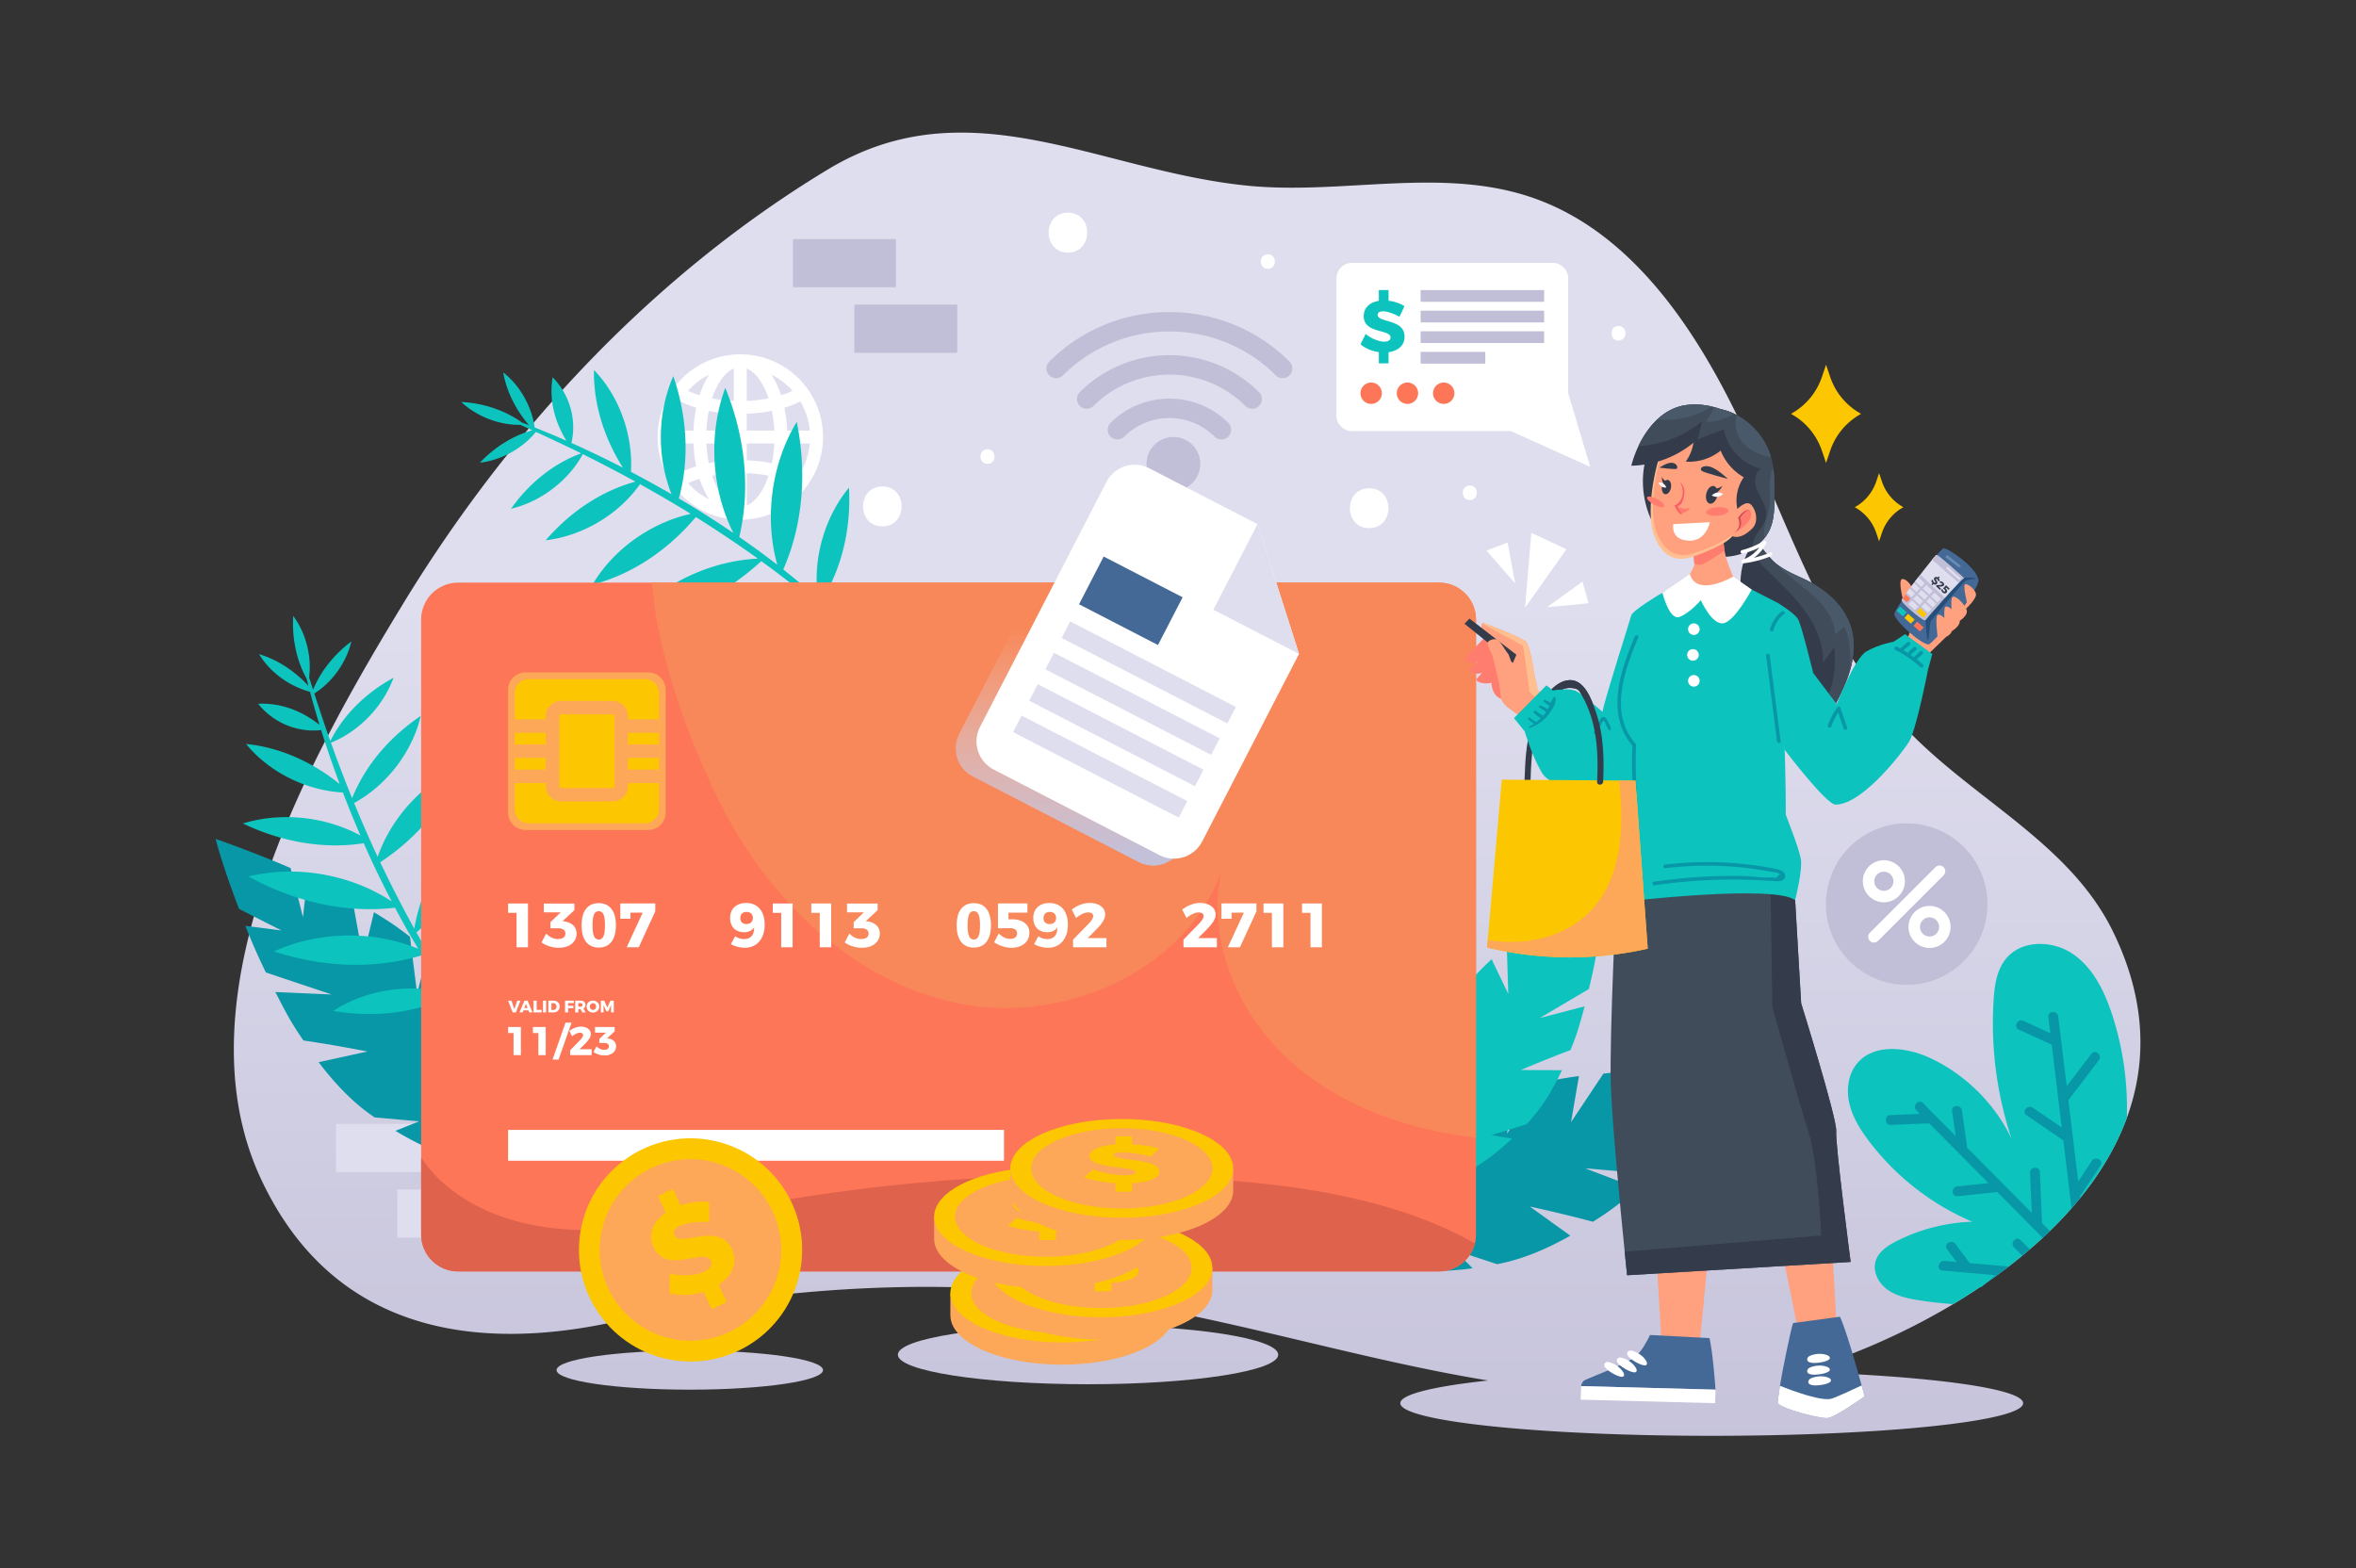 <svg width="751" height="500" fill="none" xmlns="http://www.w3.org/2000/svg"><rect width="100%" height="100%" fill="#333333" stroke="none"/><g clip-path="url(#clip0_1406_1471)"><path d="M673.505 296.908c-13.64-27.892-43.913-41.798-65.228-63.899-24.471-25.384-36.284-60.593-51.057-93.063-14.773-32.458-35.822-65.46-68.499-76.845-28.979-10.103-60.523-.902-90.889-3.895-47.45-4.658-89.063-32.285-133.947-5.18-55.368 33.442-101.339 82.498-135.496 138.618-14.288 23.466-31.708 53.508-42.793 84.868-11.813 33.429-16.425 68.349-2.37 98.403 22.517 48.121 67.251 55.333 112.517 45.508 51.958-11.282 105.731-14.946 158.58-6.693 40.34 6.303 80.079 18.836 120.013 25.361-17.303 1.872-27.971 4.422-27.971 7.234 0 5.744 44.443 10.401 99.266 10.401 54.823 0 99.266-4.657 99.266-10.401 0-4.742-30.301-8.741-71.714-9.992a177.533 177.533 0 0013.837-4.513c11.629-4.335 23.881-10.068 35.579-17.073a195.498 195.498 0 007.964-5.04c0-.012 0-.012.012-.012.139-.081.277-.173.405-.266.786-.52 1.56-1.052 2.335-1.595a166.782 166.782 0 006.947-5.063 142.743 142.743 0 004.358-3.479 95.368 95.368 0 002.404-2.023 124.348 124.348 0 004.104-3.664 101.03 101.03 0 002.277-2.161 117.024 117.024 0 006.924-7.282 102.98 102.98 0 002.763-3.26c6.381-7.86 11.513-16.391 14.865-25.546 6.448-17.639 6.252-37.578-4.452-59.448z" fill="url(#paint0_linear_1406_1471)"/><path d="M219.879 443.015c23.456 0 42.471-2.793 42.471-6.238 0-3.445-19.015-6.238-42.471-6.238-23.456 0-42.471 2.793-42.471 6.238 0 3.445 19.015 6.238 42.471 6.238z" fill="url(#paint1_linear_1406_1471)"/><path d="M346.827 441.287c33.481 0 60.622-4.217 60.622-9.418 0-5.202-27.141-9.418-60.622-9.418s-60.622 4.216-60.622 9.418c0 5.201 27.141 9.418 60.622 9.418z" fill="url(#paint2_linear_1406_1471)"/><path d="M285.573 76.215H252.77V91.57h32.803V76.215zm19.566 20.899h-32.803v15.356h32.803V97.114z" fill="#C1BED7"/><path d="M235.985 112.954c-14.537 0-26.364 11.827-26.364 26.364s11.827 26.364 26.364 26.364c14.539 0 26.366-11.827 26.366-26.364s-11.828-26.364-26.366-26.364zm2.055 4.537c2.852 1.167 5.345 4.69 6.948 9.504a45.602 45.602 0 01-6.948.793v-10.297zm-4.11 10.297a45.733 45.733 0 01-6.946-.795c1.602-4.813 4.095-8.335 6.946-9.502v10.297zm0 4.114v5.36h-8.776a41.15 41.15 0 01.777-6.284c2.522.515 5.203.822 7.999.924zm0 9.471v5.371c-2.766.102-5.482.408-7.997.923a41.138 41.138 0 01-.779-6.294h8.776zm0 9.48v10.291c-2.85-1.167-5.341-4.685-6.944-9.494a45.519 45.519 0 016.944-.797zm4.11 0c2.394.096 4.744.364 6.945.796-1.603 4.809-4.095 8.328-6.945 9.494v-10.29zm0-4.109v-5.371h8.778a41.016 41.016 0 01-.779 6.293c-2.523-.515-5.239-.82-7.999-.922zm0-9.482v-5.36c2.802-.102 5.487-.409 8.001-.923.405 1.979.673 4.089.777 6.283h-8.778zm-16.992 0h-7.212a22.06 22.06 0 013.048-9.304c1.5.778 3.201 1.455 5.06 2.02a44.706 44.706 0 00-.896 7.284zm0 4.111c.108 2.561.417 5.003.897 7.293-1.86.565-3.561 1.241-5.059 2.016a22.052 22.052 0 01-3.051-9.309h7.213zm29.876 0h7.212a22.052 22.052 0 01-3.05 9.306c-1.5-.777-3.201-1.452-5.059-2.016.48-2.289.789-4.73.897-7.29zm0-4.111a44.765 44.765 0 00-.895-7.282c1.861-.566 3.562-1.242 5.061-2.019a22.06 22.06 0 013.047 9.301h-7.213zm1.713-12.657c-1.095.526-2.333.988-3.663 1.399-.814-2.489-1.851-4.705-3.069-6.577a22.327 22.327 0 016.732 5.178zm-26.571-5.179c-1.218 1.872-2.255 4.088-3.069 6.577-1.328-.41-2.566-.873-3.662-1.4a22.332 22.332 0 016.731-5.177zm-6.727 34.61c1.094-.525 2.332-.986 3.661-1.396.813 2.486 1.849 4.699 3.066 6.569a22.343 22.343 0 01-6.727-5.173zm26.567 5.172c1.217-1.87 2.253-4.084 3.067-6.571 1.328.409 2.566.871 3.661 1.396a22.322 22.322 0 01-6.728 5.175z" fill="#fff"/><path d="M146.209 373.634h32.803v-15.356h-32.803v15.356zm-39.133 0h32.803v-15.356h-32.803v15.356zm19.566 20.9h32.803v-15.356h-32.803v15.356z" fill="#DFDEEE"/><path d="M543.207 359.118l-15.135.936 11.178 3.212c-3.968 3.946-7.166 6.955-11.916 11.062l-22.045-1.873 16.808 6.397c-5.476 4.486-8.333 6.902-14.34 10.637-9.673-2.621-20.115-4.859-20.115-4.859l12.916 9.29c-7.316 4.146-14.811 7.341-22.184 8.848-1.189.238-.049.038-1.189.238l-13.514-4.468 5.746 5.774c-31.121 4.205-39.671-7.274-39.671-7.274s.052-.592.31-1.73a31.07 31.07 0 011.053-3.497c2.024-5.715 7.059-15.74 19.432-28.357l.822 10.626 4.202-13.708a113.41 113.41 0 013.527-2.533c3.921-2.736 3.155-2.812 7.932-4.747l.997 14.819 5.85-17.707a102.237 102.237 0 018.785-2.911l-2.285 14.168 9.294-15.774c5.703-1.462 7.775-1.818 13.645-2.648l-2.533 14.718 10.317-15.492c8.84-1.062 8.482-.926 16.111-1.076l-3.742 12.271 9.824-12.815c12.751-.022 25.642.932 25.642.932s-5.219 6.827-15.722 17.541z" fill="#0797A7"/><path d="M509.849 297.532l-9.69 7.844 9.018-3.179c-.775 4.535-1.482 8.075-2.705 13.091l-15.658 9.259 14.307-3.731c-1.528 5.616-2.289 8.597-4.532 13.962-7.728 2.857-15.788 6.338-15.788 6.338l13.08.063c-2.923 6.265-6.419 11.979-10.637 16.505-.683.727-.015.048-.683.727l-11.181 3.452 6.601 1.127c-18.837 17.657-30.037 14.047-30.037 14.047s-.248-.421-.617-1.306a25.439 25.439 0 01-.962-2.844c-1.37-4.793-2.779-13.908-.509-28.258l5.618 6.725-3.723-11.184c.359-1.103.731-2.23 1.154-3.378 1.321-3.702.772-3.388 3.049-6.962l7.734 9.449-4.526-14.649a83.984 83.984 0 014.495-6.139l5.226 10.578-1.298-14.997c3.123-3.699 4.34-4.926 7.875-8.28l5.322 11.065-.478-15.296c5.414-4.927 5.239-4.665 10.277-8.403l3.346 10.003.468-13.267c8.529-6.095 17.617-11.604 17.617-11.604s-.238 7.057-2.163 19.242z" fill="#0CC3BE"/><path d="M76.204 289.767l13.525 6.856-11.536-1.48c2.079 5.196 3.823 9.225 6.557 14.878l20.983 7.015-17.967-.787c3.25 6.289 4.916 9.64 8.952 15.449 9.92 1.426 20.393 3.509 20.393 3.509l-15.54 3.412c5.074 6.705 10.69 12.608 16.862 16.914.998.69.03.054.998.69l14.178 1.252-7.563 3.025c26.907 16.192 39.306 9.041 39.306 9.041s.187-.564.401-1.711c.151-.865.33-2.08.418-3.628.406-6.049-.244-17.249-6.605-33.735l-4.965 9.431 1.574-14.251a112.449 112.449 0 00-2.235-3.723c-2.515-4.066-1.783-3.832-5.402-7.501l-6.787 13.211 1.645-18.576a102.213 102.213 0 00-6.912-6.154l-3.516 13.914-2.283-18.166c-4.657-3.602-6.418-4.75-11.479-7.838l-3.506 14.517-3.334-18.312c-7.696-4.477-7.421-4.211-14.366-7.371l-1.427 12.749-3.942-15.658c-11.698-5.073-23.912-9.304-23.912-9.304s2.087 8.333 7.485 22.332z" fill="#0797A7"/><path d="M93.466 196.351c4.055 5.458 5.95 12.898 5.06 19.572.37 1.154.794 2.475 1.273 3.959 2.514-6.143 6.921-11.424 12.202-15.378-1.564 6.669-6.08 12.964-11.814 16.578.792 2.444 1.71 5.246 2.765 8.369l1.536 4.51c.259.741.532 1.494.809 2.258 4.369-8.653 11.686-15.546 20.146-20.161-3.325 9.17-11.008 17.116-19.949 20.707.243.67.489 1.343.737 2.034 1.175 3.361 2.56 6.859 3.967 10.57a490.812 490.812 0 002.04 5.073c4.338-10.757 12.291-19.747 21.888-26.221-2.741 11.567-10.889 22.143-21.253 27.765 1.649 4 3.412 8.121 5.285 12.302.055.036.113.068.167.105-.037.007-.075.012-.112.02a403.15 403.15 0 001.964 4.32l.2.422c4.351-12.415 14.193-23.258 26.054-28.474-4.869 12.52-14.086 22.85-25.237 30.201a408.468 408.468 0 0010.064 19.733c.273.482.539.957.807 1.435 2.655-15.914 12.576-31.038 26.067-39.482-3.669 15.962-13.102 30.002-25.392 40.682 1.256 2.243 2.466 4.402 3.658 6.36.82 1.375 1.602 2.733 2.369 3.996l2.229 3.578.059.093c4.357-14.731 15.395-27.897 29.059-34.433-5.173 14.671-15.518 26.941-28.204 35.787 5.177 8.18 8.497 12.815 8.39 13.33-.062.34-2.713-2.504-6.969-8.338-11.468 5.571-24.61 6.801-37.123 4.649 10.515-6.803 24.421-8.914 36.405-5.641a196.646 196.646 0 01-2.124-3.016l-.093.065c.011-.048.027-.095.039-.142l-.123-.177-2.339-3.453c-.805-1.228-1.625-2.558-2.483-3.912-.309-.478-.621-.982-.932-1.484-15.38 4.705-32.001 3.775-47.236-1.208 14.19-6.481 31.625-6.738 45.972-.867-1.03-1.724-2.081-3.532-3.172-5.39a324.313 324.313 0 01-4.202-7.673c-16.161 1.894-32.517-2.129-46.707-9.96 15.279-3.744 32.621-.662 45.655 7.952a327.184 327.184 0 01-6.22-12.572 343.86 343.86 0 01-2.697-5.982c-13.106 2.039-26.584-.573-38.515-6.292 12.186-3.738 26.282-2.221 37.443 3.821a384.32 384.32 0 01-5.582-13.693c-11.754-.645-23.522-6.497-30.867-15.477 11.008 1.1 21.293 5.865 29.846 12.783-1.3-3.562-2.559-6.948-3.618-10.199-.578-1.731-1.151-3.393-1.669-5.007l-.618-2.002c-7.575.845-15.246-2.321-20.09-8.386 7.197-.365 13.956 2.251 19.582 6.738l-.313-1.014a309.986 309.986 0 01-2.412-8.377l-.034.02c.008-.021.016-.041.022-.061-.105-.386-.208-.767-.306-1.135-6.617-1.735-12.802-6.272-16.24-11.997 6.077 1.828 11.469 5.5 15.75 10.132-.213-.828-.401-1.585-.576-2.295-3.382-6.06-4.694-13.144-4.288-20.02zm53.571-68.216c4.948 4.662 12.118 7.412 18.85 7.305 1.103.503 2.366 1.077 3.783 1.725-6.394 1.781-12.153 5.543-16.694 10.327 6.805-.777 13.583-4.528 17.841-9.802a692.631 692.631 0 017.99 3.721l4.301 2.051c.706.344 1.422.702 2.148 1.066-9.103 3.332-16.801 9.796-22.37 17.66 9.495-2.234 18.281-8.939 22.89-17.4.637.32 1.277.642 1.935.968 3.201 1.558 6.514 3.342 10.036 5.172a498.99 498.99 0 014.801 2.617c-11.189 3.055-21.044 9.907-28.592 18.684 11.807-1.375 23.26-8.236 30.052-17.874a443.944 443.944 0 0111.603 6.682c.029.059.054.12.084.178.012-.036.021-.073.033-.109 1.351.806 2.704 1.621 4.062 2.454l.396.248c-12.838 2.876-24.753 11.387-31.315 22.56 13.002-3.377 24.335-11.328 32.935-21.547a407.84 407.84 0 0118.426 12.294c.447.327.888.646 1.331.968-16.115.783-32.292 8.875-42.249 21.29 16.281-1.785 31.324-9.518 43.363-20.48 2.081 1.509 4.085 2.962 5.891 4.374 1.27.974 2.528 1.909 3.693 2.819l3.294 2.63.086.069c-15.139 2.611-29.501 12.041-37.583 24.85 15.174-3.429 28.565-12.274 38.829-23.844 7.521 6.095 11.738 9.932 12.262 9.886.345-.022-2.171-2.987-7.469-7.893 6.869-10.741 9.621-23.65 8.941-36.329-7.982 9.651-11.698 23.216-9.844 35.5a198.6 198.6 0 00-2.748-2.461l.075-.085c-.049.006-.097.016-.146.022l-.161-.143a5379.95 5379.95 0 01-3.157-2.726c-1.126-.942-2.351-1.912-3.596-2.921-.438-.363-.903-.731-1.366-1.099 6.465-14.727 7.477-31.344 4.302-47.055-8.09 13.338-10.376 30.625-6.216 45.558-1.592-1.224-3.265-2.478-4.984-3.779a322.832 322.832 0 00-7.132-5.067c3.764-15.83 1.673-32.544-4.451-47.549-5.498 14.738-4.457 32.321 2.579 46.269a327.828 327.828 0 00-11.762-7.642 337.383 337.383 0 00-5.627-3.375c3.552-12.779 2.528-26.47-1.762-38.986-5.132 11.668-5.267 25.844-.566 37.633a383.885 383.885 0 00-12.95-7.139c.729-11.749-3.713-24.119-11.776-32.46-.189 11.062 3.345 21.831 9.219 31.132-3.387-1.707-6.602-3.351-9.708-4.782-1.651-.776-3.236-1.538-4.778-2.24l-1.916-.846c1.721-7.425-.529-15.413-5.988-20.929-1.201 7.104.609 14.124 4.411 20.233l-.971-.429a311.254 311.254 0 00-8.039-3.371l.023-.031-.063.015c-.371-.149-.737-.296-1.091-.436-.952-6.775-4.737-13.447-10.023-17.528 1.108 6.249 4.127 12.031 8.228 16.824-.798-.308-1.527-.584-2.212-.839-5.629-4.062-12.512-6.19-19.388-6.588z" fill="#0CC3BE"/><path d="M470.494 197.512v196.024c0 .994-.117 1.956-.352 2.875-1.283 5.119-5.92 8.912-11.434 8.912H146.014c-6.508 0-11.776-5.279-11.776-11.787V197.512c0-6.508 5.268-11.776 11.776-11.776h312.694c6.508 0 11.786 5.268 11.786 11.776z" fill="#FD7658"/><path d="M470.495 197.512v165.216c-20.848-2.511-41.462-9.382-57.416-22.889-17.653-14.939-28.585-38.972-23.862-61.605-11.947 31.844-50.695 48.461-84.003 41.558-33.308-6.903-60.258-33.03-75.486-63.454-8.057-16.093-20.143-45.116-21.853-70.602h250.833c6.509 0 11.787 5.268 11.787 11.776z" fill="#F88859"/><path d="M470.142 396.41c-1.283 5.119-5.92 8.912-11.434 8.912H146.014c-6.508 0-11.776-5.279-11.776-11.787v-24.503a43.202 43.202 0 007.288 8.292c12.342 10.836 29.418 14.886 45.843 14.8 16.414-.086 32.55-3.89 48.664-6.999a584.206 584.206 0 01156.924-8.688c26.48 2.128 54.595 7.097 77.185 19.973z" fill="#DE624C"/><path d="M206.639 264.587h-39.128a5.548 5.548 0 01-5.548-5.548v-39.128a5.548 5.548 0 015.548-5.548h39.128a5.548 5.548 0 015.548 5.548v39.128a5.548 5.548 0 01-5.548 5.548z" fill="#FDA859"/><path d="M205.575 262.45h-37a4.475 4.475 0 01-4.475-4.475v-37a4.475 4.475 0 014.475-4.475h37a4.475 4.475 0 014.475 4.475v37a4.475 4.475 0 01-4.475 4.475z" fill="#FCC700"/><path d="M195.302 255.504h-16.456a4.867 4.867 0 01-4.862-4.862v-22.334a4.867 4.867 0 014.862-4.862h16.456a4.867 4.867 0 014.862 4.862v22.334a4.867 4.867 0 01-4.862 4.862zm-16.456-27.783a.589.589 0 00-.588.587v22.334c0 .324.264.588.588.588h16.456a.589.589 0 00.588-.588v-22.334a.588.588 0 00-.588-.587h-16.456z" fill="#FDA859"/><path d="M176.122 229.323H164.1v4.274h12.022v-4.274zm0 8.015H164.1v4.274h12.022v-4.274zm0 8.014H164.1v4.274h12.022v-4.274zm33.927-16.029h-12.022v4.274h12.022v-4.274zm0 8.015h-12.022v4.274h12.022v-4.274zm0 8.014h-12.022v4.274h12.022v-4.274z" fill="#FDA859"/><path d="M168.299 288.017v13.968h-3.646v-10.979h-2.69v-2.989h6.336zm15.498 9.564c0 2.69-2.212 4.563-5.679 4.563-2.032 0-4.144-.677-5.499-1.714l1.475-2.81c1.096 1.137 2.411 1.734 3.746 1.734 1.534 0 2.391-.638 2.391-1.734 0-1.115-.857-1.694-2.411-1.694h-2.351v-1.952l3.267-3.128h-5.38l-.02-2.81h9.764v2.112l-3.766 3.507.698.099c2.21.341 3.765 1.695 3.765 3.827zm12.531-2.59c0 4.563-1.952 7.093-5.459 7.093-3.547 0-5.48-2.53-5.48-7.093 0-4.563 1.933-7.073 5.48-7.073 3.507 0 5.459 2.511 5.459 7.073zm-7.452 0c0 3.188.578 4.523 1.993 4.523 1.395 0 1.972-1.335 1.972-4.523 0-3.208-.578-4.523-1.972-4.523-1.415 0-1.993 1.315-1.993 4.523zm20-6.994v2.531l-5.261 11.457h-3.846l5.101-11.039h-3.906v1.953h-3.228v-4.902h11.14zm28.324 11.378c2.172 0 3.228-1.395 3.188-3.687-.657.937-1.733 1.514-3.248 1.514-2.71 0-4.423-1.813-4.423-4.543 0-2.949 2.032-4.801 5.121-4.801 3.686 0 5.918 2.63 5.918 6.914 0 4.463-2.471 7.373-6.336 7.373-1.534 0-3.268-.458-4.444-1.156l1.355-2.511c.797.578 1.813.897 2.869.897zm-1.215-6.695c0 1.196.697 1.913 1.933 1.913 1.355 0 2.092-.837 2.072-1.972.02-1.016-.617-1.913-2.012-1.913-1.236-.001-1.993.716-1.993 1.972zm16.673-4.663v13.968h-3.646v-10.979h-2.69v-2.989h6.336zm12.291 0v13.968h-3.646v-10.979h-2.69v-2.989h6.336zm15.499 9.564c0 2.69-2.212 4.563-5.678 4.563-2.032 0-4.145-.677-5.5-1.714l1.475-2.81c1.096 1.137 2.411 1.734 3.746 1.734 1.534 0 2.391-.638 2.391-1.734 0-1.115-.857-1.694-2.411-1.694h-2.351v-1.952l3.267-3.128h-5.379l-.02-2.81h9.763v2.112l-3.766 3.507.698.099c2.21.341 3.765 1.695 3.765 3.827zm35.436-2.59c0 4.563-1.952 7.093-5.459 7.093-3.547 0-5.48-2.53-5.48-7.093 0-4.563 1.933-7.073 5.48-7.073 3.507 0 5.459 2.511 5.459 7.073zm-7.452 0c0 3.188.578 4.523 1.993 4.523 1.395 0 1.972-1.335 1.972-4.523 0-3.208-.578-4.523-1.972-4.523-1.415 0-1.993 1.315-1.993 4.523zm14.282-1.933c3.288 0 5.42 1.733 5.42 4.224 0 2.949-2.252 4.862-5.699 4.862-1.873 0-4.025-.698-5.539-1.753l1.455-2.83c1.096 1.156 2.371 1.753 3.646 1.753 1.415 0 2.212-.638 2.212-1.773 0-1.056-.797-1.654-2.192-1.654-.737 0-3.028.02-3.905.08v-7.971h9.385v2.949h-6.037v2.132c.298-.019.975-.019 1.254-.019zm11.136 6.317c2.172 0 3.228-1.395 3.188-3.687-.657.937-1.733 1.514-3.248 1.514-2.71 0-4.423-1.813-4.423-4.543 0-2.949 2.032-4.801 5.121-4.801 3.686 0 5.918 2.63 5.918 6.914 0 4.463-2.471 7.373-6.337 7.373-1.534 0-3.268-.458-4.443-1.156l1.355-2.511c.797.578 1.813.897 2.869.897zm-1.215-6.695c0 1.196.697 1.913 1.933 1.913 1.355 0 2.092-.837 2.072-1.972.02-1.016-.617-1.913-2.013-1.913-1.235-.001-1.992.716-1.992 1.972zm15.838-.618c0-.757-.578-1.195-1.594-1.195-1.136 0-2.57.677-3.865 1.773l-1.375-2.69c1.793-1.315 3.746-2.112 5.778-2.112 2.83 0 4.882 1.475 4.882 3.687 0 1.514-1.156 3.088-2.71 4.663l-2.869 2.869h5.978v2.929h-10.64l-.02-2.411 5.081-5.221c.776-.798 1.354-1.694 1.354-2.292zm35.197 0c0-.757-.578-1.195-1.594-1.195-1.136 0-2.57.677-3.865 1.773l-1.375-2.69c1.793-1.315 3.746-2.112 5.778-2.112 2.83 0 4.882 1.475 4.882 3.687 0 1.514-1.156 3.088-2.71 4.663l-2.869 2.869h5.978v2.929h-10.64l-.02-2.411 5.081-5.221c.776-.798 1.354-1.694 1.354-2.292zm16.832-4.065v2.531l-5.26 11.457h-3.846l5.101-11.039h-3.906v1.953h-3.228v-4.902h11.139zm8.584.02v13.968h-3.646v-10.979h-2.69v-2.989h6.336zm12.291 0v13.968h-3.646v-10.979h-2.69v-2.989h6.336zM166.04 327.388v8.984h-2.345v-7.062h-1.73v-1.922h4.075zm7.912 0v8.984h-2.345v-7.062h-1.73v-1.922h4.075zm8.245-1.397l-4.152 11.791h-1.922l4.152-11.791h1.922zm3.68 3.999c0-.487-.372-.769-1.025-.769-.73 0-1.654.436-2.486 1.141l-.884-1.73c1.154-.845 2.41-1.359 3.717-1.359 1.82 0 3.14.949 3.14 2.371 0 .975-.743 1.987-1.743 2.999l-1.846 1.846h3.845v1.884h-6.844l-.013-1.551 3.268-3.358c.499-.513.871-1.09.871-1.474zm10.513 3.55c0 1.73-1.422 2.935-3.652 2.935-1.307 0-2.666-.435-3.537-1.102l.948-1.807c.705.73 1.551 1.116 2.41 1.116.987 0 1.538-.41 1.538-1.116 0-.717-.551-1.089-1.551-1.089h-1.512v-1.255l2.102-2.012h-3.46l-.012-1.807h6.28v1.359l-2.423 2.255.449.065c1.42.215 2.42 1.087 2.42 2.458zm-33.372-14.535l.936 2.712.941-2.712h1.005l-1.465 3.75h-1.017l-1.455-3.75h1.055zm5.436 3.087h-1.621l-.262.663h-1.005l1.61-3.75h1.005l1.572 3.75h-1.043l-.256-.663zm-.289-.749l-.513-1.337-.524 1.337h1.037zm2.9-2.338v2.916h1.588v.834h-2.567v-3.75h.979zm3.008 0v3.75h-.979v-3.75h.979zm4.336 1.873c0 1.118-.818 1.877-2.032 1.877h-1.578v-3.75h1.615c1.188 0 1.995.76 1.995 1.873zm-1 .01c0-.647-.423-1.085-1.016-1.085h-.615v2.16h.663c.567 0 .968-.433.968-1.075zm5.512-1.883l-.005.782h-1.818v.834h1.679v.781h-1.679v1.354h-.979v-3.75h2.802v-.001zm2.693 3.75l-.545-1.037h-.727v1.037h-.979v-3.75h1.685c.995 0 1.562.482 1.562 1.316 0 .567-.235.984-.669 1.208l.781 1.225h-1.108v.001zm-1.272-1.819h.711c.396 0 .626-.203.626-.582 0-.37-.23-.567-.626-.567h-.711v1.149zm6.702-.058c0 1.097-.866 1.92-2.027 1.92s-2.027-.823-2.027-1.92c0-1.091.866-1.898 2.027-1.898 1.16-.001 2.027.812 2.027 1.898zm-3.049.005c0 .611.476 1.08 1.032 1.08.561 0 1.011-.47 1.011-1.08 0-.609-.449-1.07-1.011-1.07-.561 0-1.032.46-1.032 1.07zm4.601-1.878l.995 2.187.995-2.187h1.07v3.75h-.867l-.005-2.374-.871 1.999h-.642l-.872-1.999v2.374h-.872v-3.75h1.069zm127.432 41.185H161.963v9.851h158.065v-9.851z" fill="#fff"/><path d="M370.184 412.225h-67.241v7.087c0 8.692 15.904 15.738 35.531 15.738 19.613 0 35.517-7.045 35.517-15.738v-7.087h-3.807z" fill="#FDA859"/><path d="M374.001 412.217c0 .097 0 .18-.014.277-.318 8.568-16.111 15.461-35.517 15.461-19.627 0-35.531-7.045-35.531-15.737 0-.955.194-1.896.581-2.81 2.976-7.35 17.495-12.928 34.949-12.928 17.44 0 31.973 5.578 34.949 12.928.346.817.54 1.675.568 2.533.015.097.015.18.015.276z" fill="#FCC700"/><path d="M338.471 425.019c15.957 0 28.893-5.731 28.893-12.8 0-7.069-12.936-12.8-28.893-12.8s-28.893 5.731-28.893 12.8c0 7.069 12.936 12.8 28.893 12.8z" fill="#FDA859"/><path d="M341.742 416.982v2.687h-5.274v-2.705c-3.726-.229-7.334-.914-9.991-1.88l2.815-2.512c2.856 1.089 7.176 1.862 10.071 1.862 2.141 0 3.489-.352 3.489-1.001 0-2.09-14.63-.826-14.63-5.181 0-1.95 3.171-3.302 8.245-3.671V402h5.274v2.564c3.251.158 6.343.65 8.681 1.318l-2.735 2.547c-2.934-.738-6.66-1.317-8.961-1.317-1.744 0-2.893.281-2.893.843 0 2.037 14.63.878 14.63 5.304.001 2.159-3.726 3.424-8.721 3.723z" fill="#FCC700"/><path d="M382.647 404.197h-67.241v7.087c0 8.692 15.904 15.738 35.531 15.738 19.613 0 35.517-7.045 35.517-15.738v-7.087h-3.807z" fill="#FDA859"/><path d="M386.464 404.19c0 .097 0 .18-.014.277-.318 8.568-16.111 15.461-35.517 15.461-19.627 0-35.531-7.045-35.531-15.738 0-.955.194-1.896.581-2.81 2.976-7.35 17.495-12.928 34.949-12.928 17.44 0 31.973 5.578 34.949 12.928.346.817.54 1.675.567 2.533.016.097.016.18.016.277z" fill="#FCC700"/><path d="M350.934 416.992c15.957 0 28.893-5.731 28.893-12.8 0-7.069-12.936-12.8-28.893-12.8s-28.893 5.731-28.893 12.8c0 7.069 12.936 12.8 28.893 12.8z" fill="#FDA859"/><path d="M354.204 408.954v2.687h-5.274v-2.705c-3.726-.229-7.334-.914-9.991-1.88l2.815-2.512c2.856 1.089 7.176 1.862 10.071 1.862 2.141 0 3.489-.352 3.489-1.001 0-2.09-14.63-.826-14.63-5.181 0-1.95 3.171-3.302 8.245-3.671v-2.582h5.274v2.564c3.251.158 6.343.65 8.681 1.318l-2.735 2.546c-2.934-.737-6.66-1.317-8.961-1.317-1.744 0-2.893.281-2.893.843 0 2.037 14.63.878 14.63 5.304.001 2.162-3.727 3.427-8.721 3.725z" fill="#FCC700"/><path d="M365.011 387.852H297.77v7.087c0 8.692 15.904 15.738 35.531 15.738 19.613 0 35.517-7.045 35.517-15.738v-7.087h-3.807z" fill="#FDA859"/><path d="M368.829 387.844c0 .097 0 .18-.014.277-.318 8.568-16.111 15.461-35.517 15.461-19.627 0-35.53-7.045-35.53-15.738 0-.955.194-1.896.581-2.81 2.976-7.35 17.495-12.928 34.949-12.928 17.44 0 31.973 5.578 34.949 12.928.346.817.54 1.675.567 2.533.015.097.015.18.015.277z" fill="#FCC700"/><path d="M333.297 400.646c15.957 0 28.893-5.731 28.893-12.8 0-7.069-12.936-12.8-28.893-12.8s-28.893 5.731-28.893 12.8c0 7.069 12.936 12.8 28.893 12.8z" fill="#FDA859"/><path d="M336.568 392.608v2.687h-5.274v-2.705c-3.726-.229-7.334-.914-9.991-1.88l2.815-2.512c2.856 1.089 7.176 1.862 10.071 1.862 2.141 0 3.489-.352 3.489-1.001 0-2.09-14.63-.826-14.63-5.181 0-1.95 3.171-3.302 8.245-3.671v-2.582h5.274v2.564c3.251.158 6.343.65 8.681 1.318l-2.735 2.547c-2.934-.737-6.66-1.317-8.961-1.317-1.744 0-2.893.281-2.893.843 0 2.037 14.63.878 14.63 5.304.001 2.161-3.726 3.426-8.721 3.724z" fill="#FCC700"/><path d="M389.284 372.471h-67.241v7.086c0 8.692 15.904 15.738 35.531 15.738 19.613 0 35.517-7.045 35.517-15.738v-7.086h-3.807z" fill="#FDA859"/><path d="M393.101 372.464c0 .097 0 .18-.014.277-.318 8.568-16.111 15.461-35.517 15.461-19.627 0-35.531-7.045-35.531-15.738 0-.955.194-1.896.581-2.81 2.976-7.35 17.495-12.928 34.949-12.928 17.44 0 31.973 5.578 34.949 12.928.346.817.54 1.675.567 2.533.016.097.016.18.016.277z" fill="#FCC700"/><path d="M357.571 385.266c15.957 0 28.893-5.731 28.893-12.8 0-7.069-12.936-12.8-28.893-12.8s-28.893 5.731-28.893 12.8c0 7.069 12.936 12.8 28.893 12.8z" fill="#FDA859"/><path d="M360.841 377.228v2.687h-5.274v-2.705c-3.726-.229-7.334-.914-9.991-1.88l2.815-2.512c2.856 1.089 7.176 1.862 10.071 1.862 2.14 0 3.489-.352 3.489-1.001 0-2.09-14.63-.826-14.63-5.181 0-1.95 3.171-3.302 8.245-3.671v-2.582h5.274v2.564c3.251.158 6.343.65 8.681 1.318l-2.735 2.546c-2.934-.737-6.66-1.317-8.961-1.317-1.744 0-2.893.281-2.893.843 0 2.037 14.63.878 14.63 5.304.002 2.162-3.726 3.427-8.721 3.725zm-121.826 51.381c16.65-10.433 21.689-32.388 11.256-49.038s-32.388-21.689-49.038-11.256-21.689 32.388-11.256 49.038c10.433 16.649 32.388 21.689 49.038 11.256z" fill="#FCC700"/><path d="M224.914 427.005c15.756-2.664 26.369-17.597 23.705-33.353-2.663-15.756-17.596-26.369-33.352-23.705-15.756 2.664-26.369 17.596-23.705 33.352 2.663 15.756 17.596 26.369 33.352 23.706z" fill="#FDA859"/><path d="M229.052 409.594l2.617 5.481-4.766 2.276-2.634-5.517c-3.59 1.141-7.518 1.301-10.859.477l.098-6.337c3.641.989 8.298.702 10.914-.548 1.934-.924 2.811-2.223 2.178-3.548-2.036-4.263-14.025 4.628-18.267-4.256-1.899-3.977-.351-8.104 3.876-11.046l-2.515-5.267 4.766-2.276 2.498 5.231c3.092-1.08 6.365-1.411 9.128-1.058l.009 6.374c-3.37-.238-7.301.187-9.38 1.18-1.576.753-2.341 1.822-1.793 2.968 1.984 4.156 14.076-4.521 18.387 4.507 2.102 4.407-.034 8.596-4.257 11.359z" fill="#FCC700"/><path d="M411.096 115.324c-21.137-21.137-55.53-21.137-76.666 0a3.097 3.097 0 004.379 4.379c18.723-18.723 49.186-18.723 67.909 0a3.097 3.097 0 004.378-4.379z" fill="#C1BED7"/><path d="M344.167 125.06a3.097 3.097 0 004.379 4.379c13.354-13.354 35.082-13.354 48.436 0a3.097 3.097 0 004.379-4.379c-15.768-15.768-41.425-15.768-57.194 0z" fill="#C1BED7"/><path d="M353.961 134.855a3.097 3.097 0 004.379 4.379c7.953-7.953 20.893-7.953 28.847 0a3.097 3.097 0 004.379-4.379c-10.368-10.368-27.237-10.368-37.605 0z" fill="#C1BED7"/><path d="M367.979 141.828a8.567 8.567 0 1012.117 12.115 8.567 8.567 0 00-12.117-12.115z" fill="#C1BED7"/><path d="M583.388 120.166l-1.317-3.899-1.317 3.899a21.105 21.105 0 01-9.867 11.761 21.102 21.102 0 019.867 11.761l1.317 3.899 1.317-3.899a21.102 21.102 0 019.867-11.761 21.105 21.105 0 01-9.867-11.761zm16.501 33.367l-.914-2.704-.914 2.704a14.637 14.637 0 01-6.844 8.158 14.645 14.645 0 016.844 8.158l.914 2.704.914-2.704a14.637 14.637 0 016.844-8.158 14.637 14.637 0 01-6.844-8.158z" fill="#FCC700"/><path d="M589.671 213.846c-1.375 4.693-3.687 9.039-6.022 13.339-.173-1.514-.659-2.924-1.352-4.242-1.769-3.329-4.913-6.034-8.161-8.103-4.104-2.635-8.519-4.728-12.068-8.138-4.439-4.265-6.612-10.114-7.144-16.16-.439-5.098-.15-10.6 2.462-14.969.381-.67.832-1.306 1.341-1.907a14.844 14.844 0 011.745-1.769c-.243.208-.092.728.289 1.399 1.075 1.919 3.942 5.04 4.416 5.502 2.971 2.855 6.693 4.265 10.265 5.965 6.184 2.947 12.195 7.999 14.426 14.645 1.56 4.636 1.179 9.745-.197 14.438z" fill="#343C4B"/><path d="M565.628 158.709c-.035 3.433-.104 6.993-1.514 10.114-.775 1.722-1.942 3.225-3.352 4.473a15.966 15.966 0 01-2.011 1.503c-.439.289-.89.543-1.364.775a17.83 17.83 0 01-3.722 1.387c-4.439 1.098-9.143.566-13.536-.694-3.942-1.133-7.826-2.936-10.646-5.93-2.404-2.578-3.907-5.895-4.797-9.317-1.11-4.196-1.318-8.681-.485-12.923.347-1.85.902-3.641 1.664-5.352.15-.335.312-.67.474-1.006.243-.474.497-.936.763-1.387a20.22 20.22 0 011.757-2.497c3.468-4.265 8.415-6.808 13.952-7.583a16.571 16.571 0 015.71.185c3.919.786 7.513 2.936 10.484 5.93 2.485 2.508 4.404 5.595 5.421 8.993 1.295 4.289 1.26 8.855 1.202 13.329z" fill="#343C4B"/><path d="M476.14 202.824c-.685-.37-1.552-.254-2.243.104-.692.358-1.245.928-1.787 1.487l-4.207 4.348c-.21.217-.427.444-.53.728-.277.763.418 1.598 1.209 1.78.791.182 1.608-.091 2.373-.361-.699.76-1.517 1.522-2.216 2.282-.139.151-.287.327-.271.531.017.218.211.374.399.486a4.026 4.026 0 003.64.215c-.557.544-.99 1.144-1.547 1.688-.191.187-.4.425-.341.685.046.204.243.335.427.434 1.308.7 2.903.842 4.314.383.218 2.197 1.025 4.448 3.121 5.141l10.54-8.116-4.702-9.096-8.179-2.719z" fill="#FF7D6F"/><path d="M475.99 203.781s4.693 4.381 6.589 4.496c0 0-2.393 8.415-.243 11.501l4.635-3.572 2.046-1.572s-1.214-8.75-2.589-10.068c-1.364-1.318-13.663-6.196-13.882-6.057-.035.012-.081.104-.139.231v.012c-.324.868-.682 3.746 3.583 5.029z" fill="#FFA07F"/><path d="M468.413 197.199l14.963 11.522-1.121 2.601-15.435-12.485 1.593-1.638z" fill="#343C4B"/><path d="M484.088 218.438s-2.952-9.81-3.424-10.121c-.472-.311-2.506-4.148-3.49-4.464-.984-.317-2.875.226-2.996 1.143s1.563 3.97 1.563 3.97 1.897 7.795 2.067 8.612c.171.816.672 5.179.672 5.179l5.608-4.319z" fill="#FFA07F"/><path d="M478.475 222.762s.416 1.399 2.081 2.705c1.653 1.306 4.127 2.994 4.127 2.994l5.976-4.936 1.445-1.191-1.965-2.555-1.121-5.144-2.046 1.572-4.635 3.572-3.862 2.983z" fill="#FFA07F"/><path d="M472.408 198.742v.012c3.491 1.907 12.53 6.855 12.888 6.993.289.115 1.121 6.138 1.676 10.461.312 2.427.543 4.323.543 4.323l3.144 2.994 1.445-1.191-1.965-2.555-1.121-5.144s-1.214-8.75-2.589-10.068c-1.364-1.318-13.663-6.196-13.882-6.057-.035.012-.082.104-.139.232z" fill="#FFBF90"/><path d="M529.567 427.01h12.355s5.331-52.674 4.384-57.558c-.469-2.425-1.335-5.642-2.247-8.758l-18.995.877c1.818 17.717 4.503 65.439 4.503 65.439zm55.752-5.989s-2.358-43.99-2.655-47.905c-.307-4.075-3.289-11.413-5.959-17.286l-17.605 4.695c3.794 11.564 13.712 61.926 13.712 61.926l12.507-1.43z" fill="#FFA07F"/><path d="M503.992 441.888c.121-.748.476-1.62 1.429-2.044 2.781-1.239 12.987-5.076 15.755-7.269 2.149-1.703 4.047-5.415 4.788-6.989l18.963.994c1.085 4.937 1.776 14.445 1.913 16.435l-42.848-1.127z" fill="#456997"/><path d="M503.863 446.199l42.848 1.127.129-4.311-42.849-1.127-.128 4.311zm20.886-12.322c.029.05.056.101.083.152.198.383.316.967-.188 1.181-.257.109-.551.067-.823.007-.937-.208-1.794-.637-2.61-1.13-.878-.531-1.813-1.105-2.37-1.997-.576-.923.275-1.748 1.289-1.51 1.752.411 3.712 1.695 4.619 3.297zm-3.286 2.225c.029.05.056.101.082.152.198.383.316.967-.188 1.181-.257.109-.551.067-.823.007-.937-.208-1.794-.637-2.61-1.13-.878-.531-1.813-1.105-2.37-1.997-.576-.923.275-1.748 1.289-1.51 1.753.411 3.713 1.695 4.62 3.297zm-4.012 1.418c.029.05.056.101.082.152.198.383.316.967-.188 1.181-.257.109-.551.067-.823.007-.937-.208-1.794-.637-2.61-1.13-.878-.531-1.813-1.105-2.37-1.997-.576-.923.275-1.748 1.289-1.51 1.752.411 3.713 1.695 4.62 3.297z" fill="#fff"/><path d="M566.684 447.098c0 1.728 13.305 5.183 15.849 4.964 2.535-.211 11.832-6.903 11.832-6.903s-.369-1.368-.947-3.491c-1.622-5.92-4.955-17.673-6.902-21.918l-14.97 2.037c-.796 2.493-3.414 15.198-4.168 19.987-.405 2.578-.694 4.718-.694 5.324z" fill="#456997"/><path d="M594.363 445.161s-9.299 6.689-11.835 6.905c-2.536.213-15.846-3.238-15.846-4.965 0-.605.287-2.746.693-5.328 4.332 1.734 13.609 5.167 16.669 4.044 2.076-.763 6.027-2.574 9.374-4.151.582 2.124.945 3.495.945 3.495zm-11.862-13.114c.052.023.104.046.155.071.384.184.823.578.547 1.058-.141.245-.4.392-.653.511-.871.41-1.808.594-2.751.702-1.014.116-2.099.233-3.07-.137-1.004-.382-.811-1.565.138-1.997 1.642-.749 3.965-.929 5.634-.208zm0 3.739c.052.023.104.046.155.071.384.184.823.578.547 1.058-.141.245-.4.392-.653.511-.871.41-1.808.594-2.751.702-1.014.116-2.099.233-3.07-.137-1.004-.383-.811-1.565.138-1.997 1.642-.748 3.965-.929 5.634-.208zm.359 3.424c.052.023.104.046.156.071.384.184.823.578.547 1.058-.141.245-.4.392-.653.511-.871.41-1.808.594-2.751.702-1.014.116-2.099.233-3.07-.137-1.004-.383-.811-1.565.138-1.997 1.642-.749 3.964-.929 5.633-.208z" fill="#fff"/><path d="M589.914 402.294l-71.262 4.242s-.301-2.913-.763-7.513c-1.364-13.559-4.092-41.821-4.427-53.345-.486-16.241 1.965-64.558 1.965-64.558l48.907-.52 5.93-.058 1.953 6.404 1.919 32.897s11.536 36.989 11.178 40.85c-.347 3.872 4.6 41.601 4.6 41.601z" fill="#414C5B"/><path d="M589.914 402.294l-71.262 4.242s-.301-2.913-.763-7.513l62.639-5.167s-1.017-23.546-4.115-33.163c-3.086-9.617-11.478-39.694-11.478-39.694l-.601-40.399 5.93-.058 1.953 6.404 1.919 32.897s11.536 36.989 11.178 40.85c-.347 3.872 4.6 41.601 4.6 41.601z" fill="#343C4B"/><path d="M610.107 188.476s-1.586-3.757-3.609-3.901c-2.023-.145.867 9.538.867 9.538l2.742-5.637zm1.891 22.645l8.299-8.052-9.554-7.585-2.799 8.539-2.469 2.754 6.523 4.344z" fill="#FFA07F"/><path d="M630.631 184.77c-.712-4.002-9.789-10.138-11.057-9.98-1.267.158-15.556 18.85-15.714 20.91-.158 2.059 8.528 9.764 10.93 9.754 1.229-.285 16.474-17.12 15.841-20.684z" fill="#456997"/><path d="M620.297 203.069s2.794-1.252 1.686-3.323c-1.108-2.071-3.5-4.286-4.351-3.709-.851.578 0 6.979 0 6.979l2.665.053z" fill="#FFA07F"/><path d="M622.242 201.143s3.342-1.926 2.235-3.997c-1.108-2.071-3.5-4.286-4.351-3.709-.851.578 0 6.979 0 6.979l2.116.727z" fill="#FFA07F"/><path d="M624.506 198.012s3.342-1.926 2.235-3.997c-1.108-2.071-3.5-4.286-4.351-3.709-.851.578 0 6.979 0 6.979l2.116.727z" fill="#FFA07F"/><path d="M626.741 194.014s3.474-3.22 3.11-4.744c-.364-1.524-2.835-3.468-3.485-2.962-.65.506.6 5.616.6 5.616l-1.042 1.419.817.671z" fill="#FFA07F"/><path d="M606.177 191.221c-.323.728 6.288 6.358 7.41 6.496 1.029.139 10.669-10.785 12.449-12.819l.023-.023.266-.301s-8.519-7.802-9.097-7.652c-.116.023-.624.601-1.364 1.514-2.925 3.549-9.433 12.219-9.687 12.785z" fill="#DFDEEE"/><path d="M615.863 178.437l8.843 7.652 1.329-1.191.023-.023.266-.301s-8.519-7.802-9.097-7.652c-.115.023-.624.601-1.364 1.515zm-9.686 12.784c-.323.728 6.288 6.358 7.41 6.496.578.081 3.826-3.294 6.901-6.635l-8.357-7.906c-.22.277-.439.566-.659.855-.335.439-.659.855-.994 1.295v.011c-.127.162-.243.324-.37.486-.335.451-.671.89-.983 1.306-.127.173-.254.335-.37.497-.358.474-.682.925-.971 1.318-.127.173-.254.335-.37.497-.404.555-.728 1.017-.948 1.329a3.656 3.656 0 00-.289.451z" fill="#C1BED7"/><path d="M625.065 180.384l-4.392-3.467-.593.686 4.409 3.359.576-.578z" fill="#698BB1"/><path d="M615.518 190.079l2.086 1.948 1.109-1.188-2.086-1.948-1.109 1.188zm-2.596-2.45l2.086 1.948 1.11-1.188-2.086-1.948-1.11 1.188zm-2.443-2.303v.011l1.931 1.792 1.11-1.179-2.046-1.919c-.337.439-.66.856-.995 1.295zm3.513 6.389l2.086 1.948 1.109-1.188-2.086-1.948-1.109 1.188zm-2.613-2.44l2.086 1.948 1.109-1.188-2.086-1.948-1.109 1.188zm-2.254-2.146l1.757 1.641 1.11-1.191-1.884-1.757c-.336.452-.671.891-.983 1.307zm3.336 6.224l2.086 1.948 1.109-1.188-2.086-1.948-1.109 1.188zm-2.613-2.441l2.086 1.948 1.109-1.188-2.086-1.948-1.109 1.188zm-2.065-1.968l1.572 1.468 1.11-1.191-1.711-1.595c-.358.474-.682.925-.971 1.318z" fill="#DFDEEE"/><path d="M610.934 194.989l2.086 1.948 1.109-1.189-2.086-1.948-1.109 1.189z" fill="#FCC700"/><path d="M608.32 192.549l2.086 1.948 1.109-1.188-2.086-1.948-1.109 1.188z" fill="#DFDEEE"/><path d="M606.467 190.77l1.364 1.271 1.11-1.191-1.526-1.41c-.405.556-.729 1.018-.948 1.33zm6.727 9.229l-2.108-1.843-1.135 1.351 2.047 1.792 1.196-1.3z" fill="#FD7658"/><path d="M610.304 197.514l-2.108-1.842-1.135 1.35 2.047 1.792 1.196-1.3z" fill="#FCC700"/><path d="M607.786 195.186l-2.108-1.843-1.135 1.35 2.046 1.793 1.197-1.3z" fill="#0CC3BE"/><path d="M629.58 184.573s-2.58.11-3.259.724c-.679.614-10.829 12.534-10.973 12.859-.145.325-.431 5.873-.812 6.007-.381.134-.753-6.499-.753-6.499s11.483-13.378 12.538-13.487c1.056-.108 4.018-.039 3.259.396z" fill="#254F79"/><path d="M616.338 186.178l-.352.384-.334-.307.355-.386a1.766 1.766 0 01-.386-.849l.508-.195c.037.322.21.683.393.851.135.125.267.153.352.06.274-.299-.817-.968-.245-1.59.256-.278.634-.287 1.003-.045l.339-.369.334.307-.337.366c.185.211.316.461.377.693l-.507.205c-.089-.276-.249-.575-.394-.709-.11-.101-.22-.128-.294-.048-.267.291.81.976.229 1.608-.285.308-.686.272-1.041.024zm2.688.159c.088-.095.065-.217-.063-.335-.143-.131-.402-.212-.691-.224l.138-.497c.378.042.716.167.971.402.356.327.444.75.188 1.029-.175.191-.503.255-.88.273l-.693.029.752.691-.339.369-1.339-1.231.276-.306 1.243-.07c.192-.009.368-.055.437-.13zm1.284 1.411c.414.38.482.845.194 1.159-.341.371-.846.351-1.28-.047a1.755 1.755 0 01-.494-.861l.51-.188c.004.272.096.495.256.642.178.163.352.176.484.033.122-.133.091-.3-.085-.462a15.063 15.063 0 00-.501-.441l.922-1.003 1.181 1.085-.341.371-.76-.698-.247.268c.041.031.126.11.161.142z" fill="#343C4B"/><path d="M625.065 184.412l-4.28-3.793-.506.542 4.262 3.829.524-.578z" fill="#DFDEEE"/><path d="M508.638 226.775c-1.316-3.763-3.588-10.357-8.589-9.939-4.899.409-8.644 6.553-10.451 10.518-3.117 6.842-3.399 14.489-3.662 21.876-.044 1.24 1.882 1.182 1.926-.053.195-5.468.38-11.006 1.818-16.316 1.355-5.002 5.004-13.808 10.951-13.546 2.81.123 2.759.925 4.032 3.178.736 1.302 1.324 2.708 1.856 4.104.846 2.222 1.437 4.546 1.862 6.884.945 5.196.948 10.506.708 15.763-.056 1.239 1.87 1.181 1.926-.053.343-7.507.13-15.247-2.377-22.416z" fill="#343C4B"/><path d="M572.212 286.946c-6.885-5.098-54.328.476-54.328.476s-.932-2.175-2.457-6.302c-.146-.398-.214-.922-.214-1.534 0-5.758 5.855-19.828 5.855-19.828-.505-9.759-2.389-19.197-2.69-21.003-.641-3.884-4.748-24.916-2.049-30.422 1.36-2.748 4.477-7.438 7.263-11.438 2.787-3.991 5.234-7.302 5.234-7.302l10.603-5.777 11.672.427 7.273 3.709s.009.01.039.019l8.166 4.175s.301 4.282.699 11.089c.592 10.031 1.398 25.548 1.758 40.938.136 5.283.204 10.555.204 15.585 0 .01 4.03 10.196 4.758 13.837.729 3.631-1.786 13.351-1.786 13.351z" fill="#0CC3BE"/><path d="M553.383 185.416s-10.713 2.166-12.308 1.481c-1.596-.676-3.784-1.793-3.784-1.793.359-.399 2.834-4.145 2.779-5.417-.13-2.932-.995-7.053-.995-7.053l9.958-2.883s.265 2.821.683 5.814c.42 3.032 3.069 9.361 3.667 9.851z" fill="#FFA07F"/><path d="M538.662 183.019l-8.748 5.98s2.195 8.842 5.425 7.686c3.23-1.156 6.818-5.346 6.818-5.346s3.448 7.803 7.082 7.369c3.634-.434 9.136-10.758 9.136-10.758l-5.891-4.137s-11.561 6.779-13.822-.794z" fill="#fff"/><path d="M549.713 175.561c-2.791 1.874-6.215 4.087-7.314 4.401-.897.254-1.711.034-2.327-.275-.135-2.935-1-7.051-1-7.051l9.958-2.883s.269 2.825.683 5.808z" fill="#FF7D6F"/><path d="M555.797 142.572c-5.064-6.414-13.973-8.709-21.245-4.98-1.672.857-3.024 1.858-3.667 3.001-2.569 4.575-6.757 21.67-3.594 30.145 3.164 8.475 8.852 7.619 10.887 7.135s11.656-3.943 13.989-6.909c2.332-2.965 7.796-18.596 6.961-22.782-.279-1.396-1.641-3.469-3.331-5.61z" fill="#FFBF90"/><path d="M556.502 141.36c-5.064-6.414-13.973-8.708-21.245-4.98-1.672.857-3.023 1.858-3.666 3.001-2.569 4.575-6.759 21.67-3.595 30.145 3.164 8.475 8.852 7.619 10.887 7.135s11.656-3.944 13.989-6.909c2.332-2.965 7.796-18.596 6.961-22.782-.279-1.396-1.641-3.469-3.331-5.61z" fill="#FFA07F"/><path d="M562.403 160.986c-.139.358-.289.717-.451 1.075-2.323-1.803-6.022-1.503-8.022.671-.936-3.583-.219-7.56 1.919-10.577a17.174 17.174 0 01-7.375-8.507c-3.086 2.531-7.167 3.803-11.143 3.503a13.133 13.133 0 002.462-5.999c-4.45 3.664-9.906 6.08-15.593 6.947-1.387.22-2.797.347-4.208.37a36.887 36.887 0 012.277-6.265c3.052-6.427 8.219-12.195 15.397-13.085 3.595-.439 7.375.069 10.854 1.341 3.26 1.191 6.277 3.063 8.646 5.456 6.335 6.413 8.439 16.655 5.237 25.07z" fill="#343C4B"/><path d="M589.742 213.58c-.023.093-.046.173-.069.266-1.375 4.693-3.687 9.039-6.022 13.339-.173-1.514-.659-2.924-1.352-4.242 2.219-5.19 3.121-10.947 2.346-16.553-1.179 1.618-2.358 3.225-3.526 4.843.231-6.08-2.405-11.952-6.023-16.842-3.607-4.89-8.172-8.97-12.461-13.27-1.78-1.792-3.617-3.907-3.883-6.323a4.127 4.127 0 01-.023-1.133v-.035c.335-3.375 3.872-5.745 4.277-9.108.15-1.225-.139-2.393-.601-3.537-.566-1.41-1.41-2.774-2.046-4.15-1.167-2.497-1.364-6.103 1.063-7.398-5.976-1.376-10.889-6.566-11.918-12.6-2.786 1.075-5.583 2.161-8.369 3.236.509-1.953 1.005-3.907 1.513-5.872-4.647 3.895-10.344 6.496-16.309 7.536a31.888 31.888 0 01-4.069.462c1.503-3.179 3.537-6.184 6.057-8.542 2.589-2.393 5.71-4.092 9.34-4.543 2.624-.324 5.341-.139 7.964.474.289.069.567.139.844.22.693.185 1.375.404 2.046.647 1.491.301 2.923.786 4.299 1.457.277.127.556.277.833.428 1.93 1.04 3.734 2.416 5.352 4.046 2.485 2.508 4.404 5.595 5.421 8.993.046.139.081.289.115.428.312 1.075.532 2.161.682 3.26.474 3.167.451 6.427.404 9.64-.035 3.433-.104 6.993-1.514 10.114a12.382 12.382 0 01-1.676 2.716 14.128 14.128 0 01-1.677 1.757c1.075 1.919 3.943 5.04 4.417 5.502.497.474 1.017.913 1.549 1.318 2.659 2.011 5.745 3.236 8.716 4.647 6.184 2.947 12.195 7.999 14.426 14.645 1.526 4.545 1.191 9.55-.126 14.174z" fill="#414C5B"/><path d="M545.632 129.591c-5.063 3.294-11.305 4.739-17.304 4.069 2.589-2.393 5.71-4.092 9.34-4.543 2.623-.323 5.34-.138 7.964.474zm2.889.867c1.491.301 2.924.786 4.3 1.457a18.068 18.068 0 01-8.901 2.566c.855-1.561 1.699-3.109 2.555-4.67.693.185 1.375.404 2.046.647zm16.02 15.351c-3.017-.636-5.93-1.745-8.184-3.826-2.589-2.416-3.907-6.439-2.705-9.64 1.93 1.04 3.734 2.416 5.352 4.046 2.485 2.508 4.404 5.595 5.421 8.993.047.138.082.288.116.427zm.683 3.259c.474 3.167.451 6.427.404 9.64-.035 3.433-.104 6.993-1.514 10.114a12.382 12.382 0 01-1.676 2.716 11.153 11.153 0 01-.092-2.566c.22-2.578 1.329-4.993 1.688-7.56.393-2.693-.069-5.444.115-8.172.092-1.421.427-2.912 1.075-4.172zm24.518 64.512c.3-5.791-.347-11.64-2.023-13.709-.913.798-1.838 1.595-2.763 2.393-.162-4.647-3.075-8.762-6.473-11.941-3.398-3.167-7.375-5.699-10.646-9.005a21.962 21.962 0 01-1.11-1.202c2.659 2.011 5.745 3.236 8.716 4.647 6.184 2.947 12.195 7.999 14.426 14.645 1.525 4.543 1.19 9.548-.127 14.172z" fill="#495969"/><path d="M537.363 162.103c.435-.047.887-.166 1.299-.019a4.19 4.19 0 01-2.74 1.587.614.614 0 01-.249-.003.619.619 0 01-.251-.171 4.947 4.947 0 01-1.091-1.59.953.953 0 01-.097-.378c.005-.434.264-.275.484-.118a3.886 3.886 0 002.645.692z" fill="#FF7D6F"/><path d="M535.892 163.414c-.195-.285-.429-.544-.631-.825a6.57 6.57 0 01-.65-1.103c1.559-.589 1.889-1.984 2.215-3.578a4.717 4.717 0 00-.506-3.246 4.819 4.819 0 00-.317-.494 1.71 1.71 0 00-.398-.37c.059.114.088.237.138.352.132.3.276.585.376.899.1.314.172.637.217.963.09.652.073 1.322-.063 1.967a4.763 4.763 0 01-.756 1.772c-.427.603-1.055 1.152-1.759 1.391-.006.002.649 1.286.717 1.395.177.28.379.544.608.783.224.234.481.51.81.577a.557.557 0 00.311-.014 1.053 1.053 0 01-.125-.165l-.046-.078a3.058 3.058 0 00-.141-.226z" fill="#FC5B68"/><path d="M553.511 162.428c.515-.214 3.227-3.403 4.899-1.286 1.672 2.118 1.97 5.484.189 7.268-1.626 1.628-3.861 3.359-6.431 2.555l1.343-8.537z" fill="#FFA07F"/><path d="M558.216 163.691c.079.452-.018.91-.184 1.341-.703 1.829-2.546 3.142-4.307 4.358a4.945 4.945 0 00.774-2.885c-.014-.349-.062-.697-.043-1.045.076-1.401 3.293-4.439 3.76-1.769z" fill="#FF7D6F"/><path d="M552.85 169.867l.099-.051c.063-.035.165-.081.281-.154.235-.145.562-.382.878-.743.315-.36.611-.848.775-1.439a3.282 3.282 0 00-.194-2.227l-.03-.062c-.007-.016-.004-.007-.004-.007v.002l-.002-.001.005-.009.031-.052.063-.103c.043-.067.086-.135.13-.2a8.586 8.586 0 011.135-1.362c.195-.188.381-.364.564-.491a1.15 1.15 0 01.559-.221.82.82 0 01.457.111c.112.069.17.151.193.211.025.06.021.096.024.096-.003 0 .011-.033.001-.1a.446.446 0 00-.157-.265.905.905 0 00-.518-.211 1.42 1.42 0 00-.733.173 4.639 4.639 0 00-.685.457c-.228.177-.46.377-.685.603a6.694 6.694 0 00-.646.749c-.051.068-.099.138-.148.209l-.072.108-.095.153-.066.107c.013.038.034.076.051.114l.075.164c.034.072.069.144.091.219.225.597.245 1.209.161 1.751a3.894 3.894 0 01-1.221 2.207c-.096.09-.181.15-.234.196l-.083.068z" fill="#CF4A57"/><path d="M528.943 149.087s2.585-1.784 4.129-1.554c1.544.23 1.936 1.679 1.31 1.929-.626.251-5.439-.375-5.439-.375zm21.813 3.577s-3.413-3.337-5.798-3.923c-2.385-.585-3.361.775-2.485 1.386.876.612 8.283 2.537 8.283 2.537z" fill="#343C4B"/><path d="M543.859 163.331c.059.743 1.698 1.22 3.661 1.065 1.963-.155 3.507-.883 3.449-1.627-.059-.743-1.698-1.22-3.661-1.065-1.963.156-3.507.884-3.449 1.627zm-18.802-4.786c-.267.497.731 1.554 2.23 2.36 1.499.806 2.931 1.055 3.198.558.267-.498-.731-1.554-2.23-2.36-1.499-.805-2.93-1.055-3.198-.558z" fill="#FF7D6F"/><path d="M549.114 154.724c-.382.555-1.291.844-1.913.983-.208-.395-.51-.672-.888-.762-.963-.228-2.04.84-2.407 2.386-.367 1.546.117 2.984 1.079 3.213.963.228 2.04-.84 2.407-2.386.113-.479.145-.947.107-1.372.889-.472 1.615-2.062 1.615-2.062z" fill="#343C4B"/><path d="M533.399 167.086l11.652-.607s-1.192 5.92-6.388 5.887c-6.38-.04-5.264-5.28-5.264-5.28z" fill="#fff"/><path d="M529.695 151.892c.092.534.66 1.053 1.067 1.363.285-.219.6-.32.906-.258.781.158 1.209 1.302.956 2.556-.253 1.254-1.091 2.143-1.872 1.985-.781-.158-1.209-1.302-.956-2.556.078-.388.213-.741.384-1.039-.489-.644-.485-2.051-.485-2.051z" fill="#343C4B"/><path d="M531.147 155.422s-.846.108-1.526-.327-.937-1.248-.937-1.248.846-.108 1.526.326c.68.435.937 1.249.937 1.249zm14.496 2.529s.898.562 1.891.425c.993-.137 1.706-.921 1.706-.921s-.898-.562-1.891-.425c-.994.137-1.706.921-1.706.921z" fill="#fff"/><path d="M492.919 218.489l-10.317 10.438 3.421 4.248s2.163 7.525 5.44 13.109c3.277 5.583 15.9 5.572 20.148 4.844l10.438 10.328 9.589-66.757-2.811-5.104s-8.477 5.104-8.842 6.56c-.364 1.456-9.467 29.98-9.103 30.708.364.728-6.554-6.074-9.103-6.8-2.549-.725-6.797 0-6.797 0l-2.063-1.574z" fill="#0CC3BE"/><path d="M522.204 203.218c.285-.686-.833-.986-1.115-.307-4.533 10.903-9.344 24.575-.754 34.814-.178 4.916-.108 9.822.216 14.731.049.738 1.205.744 1.156 0a144.106 144.106 0 01-.209-15.031.5.5 0 00-.35-.523c-8.267-9.878-3.283-23.25 1.056-33.684zm-26.399 19.199c-.039-.209-.357-.297-.495-.13-.431.523-.749 1.129-1.037 1.76l-.142-.079a21.053 21.053 0 00-1.568-.822c-.44-.21-.751.354-.375.642.473.363.949.702 1.45 1.024.078.05.155.102.232.154-.163.381-.329.761-.514 1.131-.174-.1-.348-.195-.499-.285a14.77 14.77 0 00-1.754-.885c-.43-.186-.79.379-.375.642.552.351 1.099.713 1.643 1.076.158.105.314.226.471.345-.049.074-.092.151-.144.223-.25.346-.524.673-.808.992-.236-.212-.575-.356-.819-.501a9.394 9.394 0 01-1.405-1.023c-.437-.383-1.072.236-.644.644.458.437.951.837 1.479 1.186.199.132.443.306.698.418-.504.488-1.042.943-1.607 1.362-.133-.247-.415-.377-.675-.559l-1.333-.934c-.389-.272-.735.353-.368.629l1.229.922c.182.137.351.296.537.396-.508.341-1.031.656-1.569.935-.203.105-.063.452.158.374 2.308-.811 4.215-2.092 5.785-3.984.694-.836 1.259-1.766 1.829-2.688.486-.786.797-2.017.62-2.965zm16.671 7.414c-.271-.559-.61-1.27-1.329-1.273-.794-.005-1.105.861-1.404 1.453-.561 1.112-1.103 2.235-1.654 3.352-.257.522.512.982.786.459l1.04-1.984c.223-.426.797-2.003 1.24-2.02.375-.015.387.336.533.668.137.312.268.626.413.935.252.539.443 1.034.945 1.362.188.122.376-.046.399-.229.117-.894-.587-1.936-.969-2.723z" fill="#0797A7"/><path d="M521.329 248.857l3.298 45.269.598 8.308a112.497 112.497 0 01-25.611 2.757 112.753 112.753 0 01-25.577-3.122l.209-2.423 4.455-51.1 37.39.273 5.238.038z" fill="#FCC700"/><path d="M521.329 248.857l3.298 45.269.598 8.308a112.497 112.497 0 01-25.611 2.757 112.753 112.753 0 01-25.577-3.122l.209-2.423c12.263 2.146 25.724-1.028 33.775-10.376 5.204-6.036 7.724-14.01 8.482-21.945.585-6.152.195-12.335-.411-18.507l5.237.039z" fill="#FDA859"/><path d="M508.634 226.778a58.566 58.566 0 00-.922-2.525c-1.408-3.602-3.661-7.749-7.661-7.418-2.039.165-3.884 1.34-5.467 2.923l.398.311s1.437-.243 3.137-.311a5.913 5.913 0 012.515-.447c2.253.097 2.67.641 3.399 2.02.185.34.379.718.631 1.165.738 1.301 1.33 2.709 1.855 4.098.845 2.224 1.437 4.544 1.865 6.885.942 5.195.952 10.506.709 15.769-.058 1.233 1.874 1.175 1.923-.058.346-7.507.133-15.246-2.382-22.412z" fill="#343C4B"/><path d="M488.128 169.867l11.195 5.223-13.194 18.626 1.999-23.849zM504.43 185.4l1.943 6.921-13.225 1.245 11.282-8.166zm-30.59-9.884l6.72-2.556 2.425 13.06-9.145-10.504zm67.938 25.121a1.845 1.845 0 11-3.688-.13 1.845 1.845 0 013.688.13zm-.29 8.205a1.845 1.845 0 11-3.688-.13 1.845 1.845 0 013.688.13zm.29 8.269a1.846 1.846 0 11-3.69-.13 1.846 1.846 0 013.69.13z" fill="#fff"/><path d="M565.55 276.913c-3.595-.738-7.256-1.237-10.907-1.588-7.949-.763-15.941-.631-23.87.286-.73.084-.739 1.241 0 1.156 6.306-.729 12.649-.972 18.991-.645 3.386.175 6.766.501 10.121.99 1.614.235 3.222.507 4.824.814.506.097 1.738.121 2.116.5.734.086.709.341-.073.764-.381.669-.948.834-1.698.497-3.047.253-6.383-.371-9.452-.427a175.546 175.546 0 00-9.461.087c-6.36.231-12.694.837-18.992 1.739-.734.105-.421 1.219.307 1.115 8.402-1.204 16.875-1.83 25.363-1.814 4.087.008 8.157.21 12.235.455 1.256.075 3.692.415 3.951-1.411.258-1.823-2.207-2.262-3.455-2.518z" fill="#0797A7"/><path d="M566.58 192.146s5.414 3.234 6.57 5.26c1.156 2.026 4.816 17.116 4.816 17.116l7.513 9.955s5.587-14.522 9.44-16.797c3.853-2.275 8.669-3.09 8.669-3.09l3.66-2.422 8.681 6.315-1.36 5.036s-3.612 18.545-5.924 22.757c-1.146 2.087-14.593 20.239-23.552 20.229-2.945-.004-16.192-17.43-16.192-17.43l-6.926-35.954 4.605-10.975z" fill="#0CC3BE"/><path d="M567.899 194.943a10.714 10.714 0 00-3.691 5.646c-.194.719.921 1.026 1.115.307.558-2.067 1.72-3.805 3.394-5.136.582-.462-.241-1.275-.818-.817zm-3.784 14.01c-.093-.728-1.25-.737-1.156 0l3.487 27.343c.093.728 1.25.737 1.156 0l-3.487-27.343zm24.664 22.997l-2.092-6.266c-.167-.5-.762-.538-1.056-.138a21.323 21.323 0 00-2.979 5.71c-.243.705.873 1.007 1.115.307a20.101 20.101 0 012.185-4.438l1.714 5.132c.232.702 1.349.401 1.113-.307zm24.199-20.093a36.632 36.632 0 00-1.981-1.66l1.819-1.682c.547-.506-.271-1.322-.817-.817l-1.877 1.735c-.028.026-.038.055-.059.082-.407-.299-.807-.607-1.224-.89.16.03.332 0 .485-.137l1.45-1.295c.556-.497-.264-1.312-.817-.817l-1.45 1.295c-.229.205-.218.46-.095.658a37.832 37.832 0 00-1.663-1.035l2.023-1.666c.575-.473-.247-1.287-.817-.817l-2.291 1.886c-.311-.169-.614-.352-.93-.512-.662-.336-1.248.661-.584.998a36.803 36.803 0 018.011 5.492c.551.496 1.371-.319.817-.818z" fill="#0797A7"/><path d="M564.242 176.169a34.106 34.106 0 01-5.145 1.641 13.015 13.015 0 003.879-4.521c.26-.5-.274-1.095-.791-.791a27.045 27.045 0 01-6.935 2.881c-.719.188-.414 1.303.307 1.115a28.087 28.087 0 005.251-1.953 11.754 11.754 0 01-5.363 3.936c-.562.206-.54 1.221.154 1.135.052-.006.102-.017.153-.024v.003l.013-.005c3.037-.39 5.947-1.137 8.784-2.303.679-.278.381-1.397-.307-1.114zm-69.35-38.737h-63.906a4.986 4.986 0 01-4.986-4.986V88.788a4.986 4.986 0 014.986-4.986h63.906a4.986 4.986 0 014.986 4.986v43.658a4.986 4.986 0 01-4.986 4.986z" fill="#fff"/><path d="M442.611 112.287v3.555h-3.09v-3.579c-2.184-.302-4.298-1.208-5.855-2.485l1.65-3.322c1.673 1.44 4.205 2.462 5.901 2.462 1.255 0 2.044-.465 2.044-1.324 0-2.765-8.573-1.092-8.573-6.854 0-2.578 1.859-4.368 4.832-4.855v-3.416h3.09v3.393c1.905.209 3.717.859 5.088 1.742l-1.603 3.369c-1.719-.977-3.903-1.743-5.25-1.743-1.022 0-1.696.372-1.696 1.115 0 2.695 8.573 1.162 8.573 7.016 0 2.858-2.184 4.531-5.111 4.926z" fill="#0CC3BE"/><path d="M492.212 92.469H452.84v3.746h39.372v-3.746zm0 6.569H452.84v3.746h39.372v-3.746zm0 6.569H452.84v3.746h39.372v-3.746zm-18.758 6.569H452.84v3.746h20.614v-3.746z" fill="#C1BED7"/><path d="M440.478 125.358a3.405 3.405 0 11-6.81 0 3.405 3.405 0 016.81 0zm11.564 0a3.405 3.405 0 11-6.81 0 3.405 3.405 0 016.81 0zm11.569 0a3.405 3.405 0 11-6.81 0 3.405 3.405 0 016.81 0z" fill="#FD7658"/><path d="M499.878 125.358l7.029 23.484-25.798-11.64 18.769-11.844z" fill="#fff"/><path d="M607.783 313.955c14.216 0 25.74-11.524 25.74-25.74s-11.524-25.74-25.74-25.74-25.74 11.524-25.74 25.74 11.524 25.74 25.74 25.74z" fill="#C1BED7"/><path d="M600.502 287.639a6.71 6.71 0 01-6.703-6.703 6.712 6.712 0 016.703-6.704 6.712 6.712 0 016.703 6.704 6.71 6.71 0 01-6.703 6.703zm0-9.756a3.056 3.056 0 00-3.051 3.052 3.054 3.054 0 003.051 3.051 3.054 3.054 0 003.051-3.051 3.054 3.054 0 00-3.051-3.052zm-3.161 22.6a1.826 1.826 0 01-1.291-3.117l20.883-20.883a1.826 1.826 0 112.582 2.582l-20.883 20.883a1.818 1.818 0 01-1.291.535zm17.721 1.717a6.71 6.71 0 01-6.703-6.703 6.712 6.712 0 016.703-6.704 6.712 6.712 0 016.704 6.704c.001 3.696-3.007 6.703-6.704 6.703zm0-9.756a3.056 3.056 0 00-3.051 3.052 3.054 3.054 0 003.051 3.051 3.055 3.055 0 003.052-3.051 3.056 3.056 0 00-3.052-3.052z" fill="#fff"/><path d="M677.955 356.357c-3.352 9.155-8.484 17.685-14.865 25.546a102.98 102.98 0 01-2.763 3.26 117.024 117.024 0 01-6.924 7.282 101.03 101.03 0 01-2.277 2.161 122.103 122.103 0 01-4.104 3.664 95.368 95.368 0 01-2.404 2.023 141.528 141.528 0 01-4.358 3.479 166.535 166.535 0 01-6.947 5.063c-.555.485-1.098.959-1.653 1.422-.231.012-.463.07-.682.173a4.712 4.712 0 01-.405.266c-.011 0-.011 0-.011.011a196.594 196.594 0 01-7.964 5.04 123.72 123.72 0 01-11.12-1.272c-3.456-.555-7.028-1.306-9.848-3.364-2.844-2.046-4.763-5.745-3.745-9.097.913-2.959 3.757-4.855 6.519-6.277a57.222 57.222 0 0124.297-6.253c-13.016-5.525-24.529-14.542-33.048-25.846-2.67-3.56-5.109-7.444-6.126-11.779-1.029-4.346-.474-9.236 2.335-12.703 5.283-6.543 15.651-5.444 23.269-1.919 11.316 5.248 20.714 14.541 26.077 25.8a117.178 117.178 0 01-5.722-44.237c.3-4.681.994-9.617 3.988-13.224 4.971-6.011 14.819-5.872 21.246-1.468 6.45 4.369 10.068 11.848 12.518 19.258 3.481 10.601 5.064 21.825 4.717 32.991z" fill="#0CC3BE"/><path d="M627.882 402.674c4.126.358 8.253.728 12.38 1.098a166.535 166.535 0 01-6.947 5.063c.902-.763 1.803-1.538 2.705-2.312l-16.853-1.503c-2.011-.162-1.329-3.225.659-3.052 1.283.104 2.566.208 3.849.335-1.006-1.352-2.023-2.693-3.029-4.046-1.225-1.618 1.399-3.329 2.624-1.734 1.526 2.059 3.075 4.094 4.612 6.151zm16.205-7.351a678.65 678.65 0 002.936 2.948 95.368 95.368 0 01-2.404 2.023c-.867-.878-1.734-1.745-2.601-2.624-1.433-1.423.659-3.781 2.069-2.347zm6.752-5.468c.855.867 1.711 1.722 2.566 2.589a101.03 101.03 0 01-2.277 2.161c-4.82-4.866-9.64-9.721-14.461-14.588-4.219.439-8.427.878-12.634 1.329-2.011.22-2.162-2.924-.15-3.133l9.952-1.052a14126.69 14126.69 0 00-18.876-19.05c-4.08.174-8.149.335-12.23.497-2.011.104-2.173-3.052-.15-3.121 3.132-.139 6.254-.266 9.375-.393-.358-.37-.717-.728-1.075-1.098-1.422-1.41.659-3.78 2.092-2.346 3.468 3.514 6.947 7.016 10.426 10.519l-1.144-7.999c-.277-1.988 2.855-2.138 3.144-.15.543 3.803 1.075 7.606 1.607 11.397a.738.738 0 01-.023.393c6.889 6.936 13.778 13.883 20.668 20.829l-.543-12.761c-.093-2.023 3.04-2.185 3.133-.15.231 5.225.439 10.461.67 15.686.011.187-.024.314-.07.441zm18.736-18.344c-2 3.017-4 6.057-5.999 9.074-.162.254-.37.416-.578.543l.093.774a102.98 102.98 0 01-2.763 3.26l-2.635-21.743a1.592 1.592 0 01-.555-.254l-11.212-7.675c-1.664-1.133.439-3.479 2.081-2.346 3.075 2.092 6.138 4.196 9.201 6.3l-3.202-26.401a2264.02 2264.02 0 00-10.484-4.809c-1.838-.844-.416-3.641 1.434-2.809 2.855 1.329 5.733 2.647 8.612 3.965l-.624-5.178c-.243-2.011 2.901-2.162 3.144-.162.89 7.409 1.803 14.819 2.693 22.205l7.883-10.299c1.237-1.618 3.572.474 2.347 2.069-3.214 4.207-6.427 8.415-9.652 12.623a.221.221 0 00-.046.058c1.052 8.646 2.092 17.292 3.144 25.939 1.445-2.173 2.878-4.369 4.323-6.554 1.096-1.678 3.905-.268 2.795 1.42z" fill="#0797A7"/><path d="M340.407 67.806c-8.181 0-8.195 12.715 0 12.715 8.182 0 8.196-12.715 0-12.715zm96.031 87.85c-8.181 0-8.195 12.715 0 12.715 8.182-.001 8.195-12.715 0-12.715zm-155.182-.579c-8.181 0-8.195 12.715 0 12.715 8.182.001 8.196-12.715 0-12.715zm33.522-11.848c-2.975 0-2.98 4.624 0 4.624 2.975 0 2.98-4.624 0-4.624zm89.357-62.159c-2.975 0-2.98 4.625 0 4.625 2.975-.001 2.98-4.624 0-4.624zm64.379 73.718c-2.975 0-2.98 4.624 0 4.624 2.975 0 2.98-4.624 0-4.624zm47.393-50.86c-2.975 0-2.98 4.624 0 4.624 2.975 0 2.98-4.624 0-4.624z" fill="#fff"/><path d="M407.449 210.673L376.59 270.46c-2.569 4.977-8.659 6.921-13.607 4.367l-52.885-27.297c-4.948-2.554-6.892-8.644-4.323-13.621l40.309-78.096c2.554-4.948 8.644-6.892 13.592-4.338l34.547 17.832 13.226 41.366z" fill="url(#paint3_linear_1406_1471)"/><path d="M414.078 208.463l-30.859 59.787c-2.569 4.977-8.659 6.921-13.607 4.367l-52.885-27.297c-4.948-2.554-6.892-8.644-4.323-13.621l40.309-78.096c2.554-4.948 8.644-6.892 13.592-4.338l34.547 17.831 13.226 41.367z" fill="#fff"/><path d="M414.078 208.463l-27.303-14.092 14.078-27.274 13.225 41.366z" fill="#DFDEEE"/><path d="M376.976 190.409l-25.165-12.99-7.858 15.221 25.166 12.99 7.857-15.221z" fill="#456997"/><path d="M393.952 225.365L341.135 198.1l-2.724 5.276 52.818 27.264 2.723-5.275zm-5.166 10.005l-52.817-27.265-2.724 5.276 52.818 27.265 2.723-5.276zm-5.164 10.006l-52.817-27.265-2.724 5.276 52.818 27.265 2.723-5.276zm-5.164 10.004l-52.817-27.264-2.724 5.275 52.818 27.265 2.723-5.276z" fill="#DFDEEE"/></g><defs><linearGradient id="paint0_linear_1406_1471" x1="378.409" y1="192.006" x2="378.409" y2="514.509" gradientUnits="userSpaceOnUse"><stop stop-color="#DFDEEE"/><stop offset="1" stop-color="#C1BED7"/></linearGradient><linearGradient id="paint1_linear_1406_1471" x1="219.88" y1="192.006" x2="219.88" y2="514.51" gradientUnits="userSpaceOnUse"><stop stop-color="#DFDEEE"/><stop offset="1" stop-color="#C1BED7"/></linearGradient><linearGradient id="paint2_linear_1406_1471" x1="346.827" y1="192.005" x2="346.827" y2="514.508" gradientUnits="userSpaceOnUse"><stop stop-color="#DFDEEE"/><stop offset="1" stop-color="#C1BED7"/></linearGradient><linearGradient id="paint3_linear_1406_1471" x1="356.045" y1="199.778" x2="356.045" y2="271.919" gradientUnits="userSpaceOnUse"><stop stop-color="#E1E0F0" stop-opacity="0"/><stop offset="1" stop-color="#C3C0D9"/></linearGradient><clipPath id="clip0_1406_1471"><path fill="#fff" transform="translate(.5)" d="M0 0h750v500H0z"/></clipPath></defs></svg>